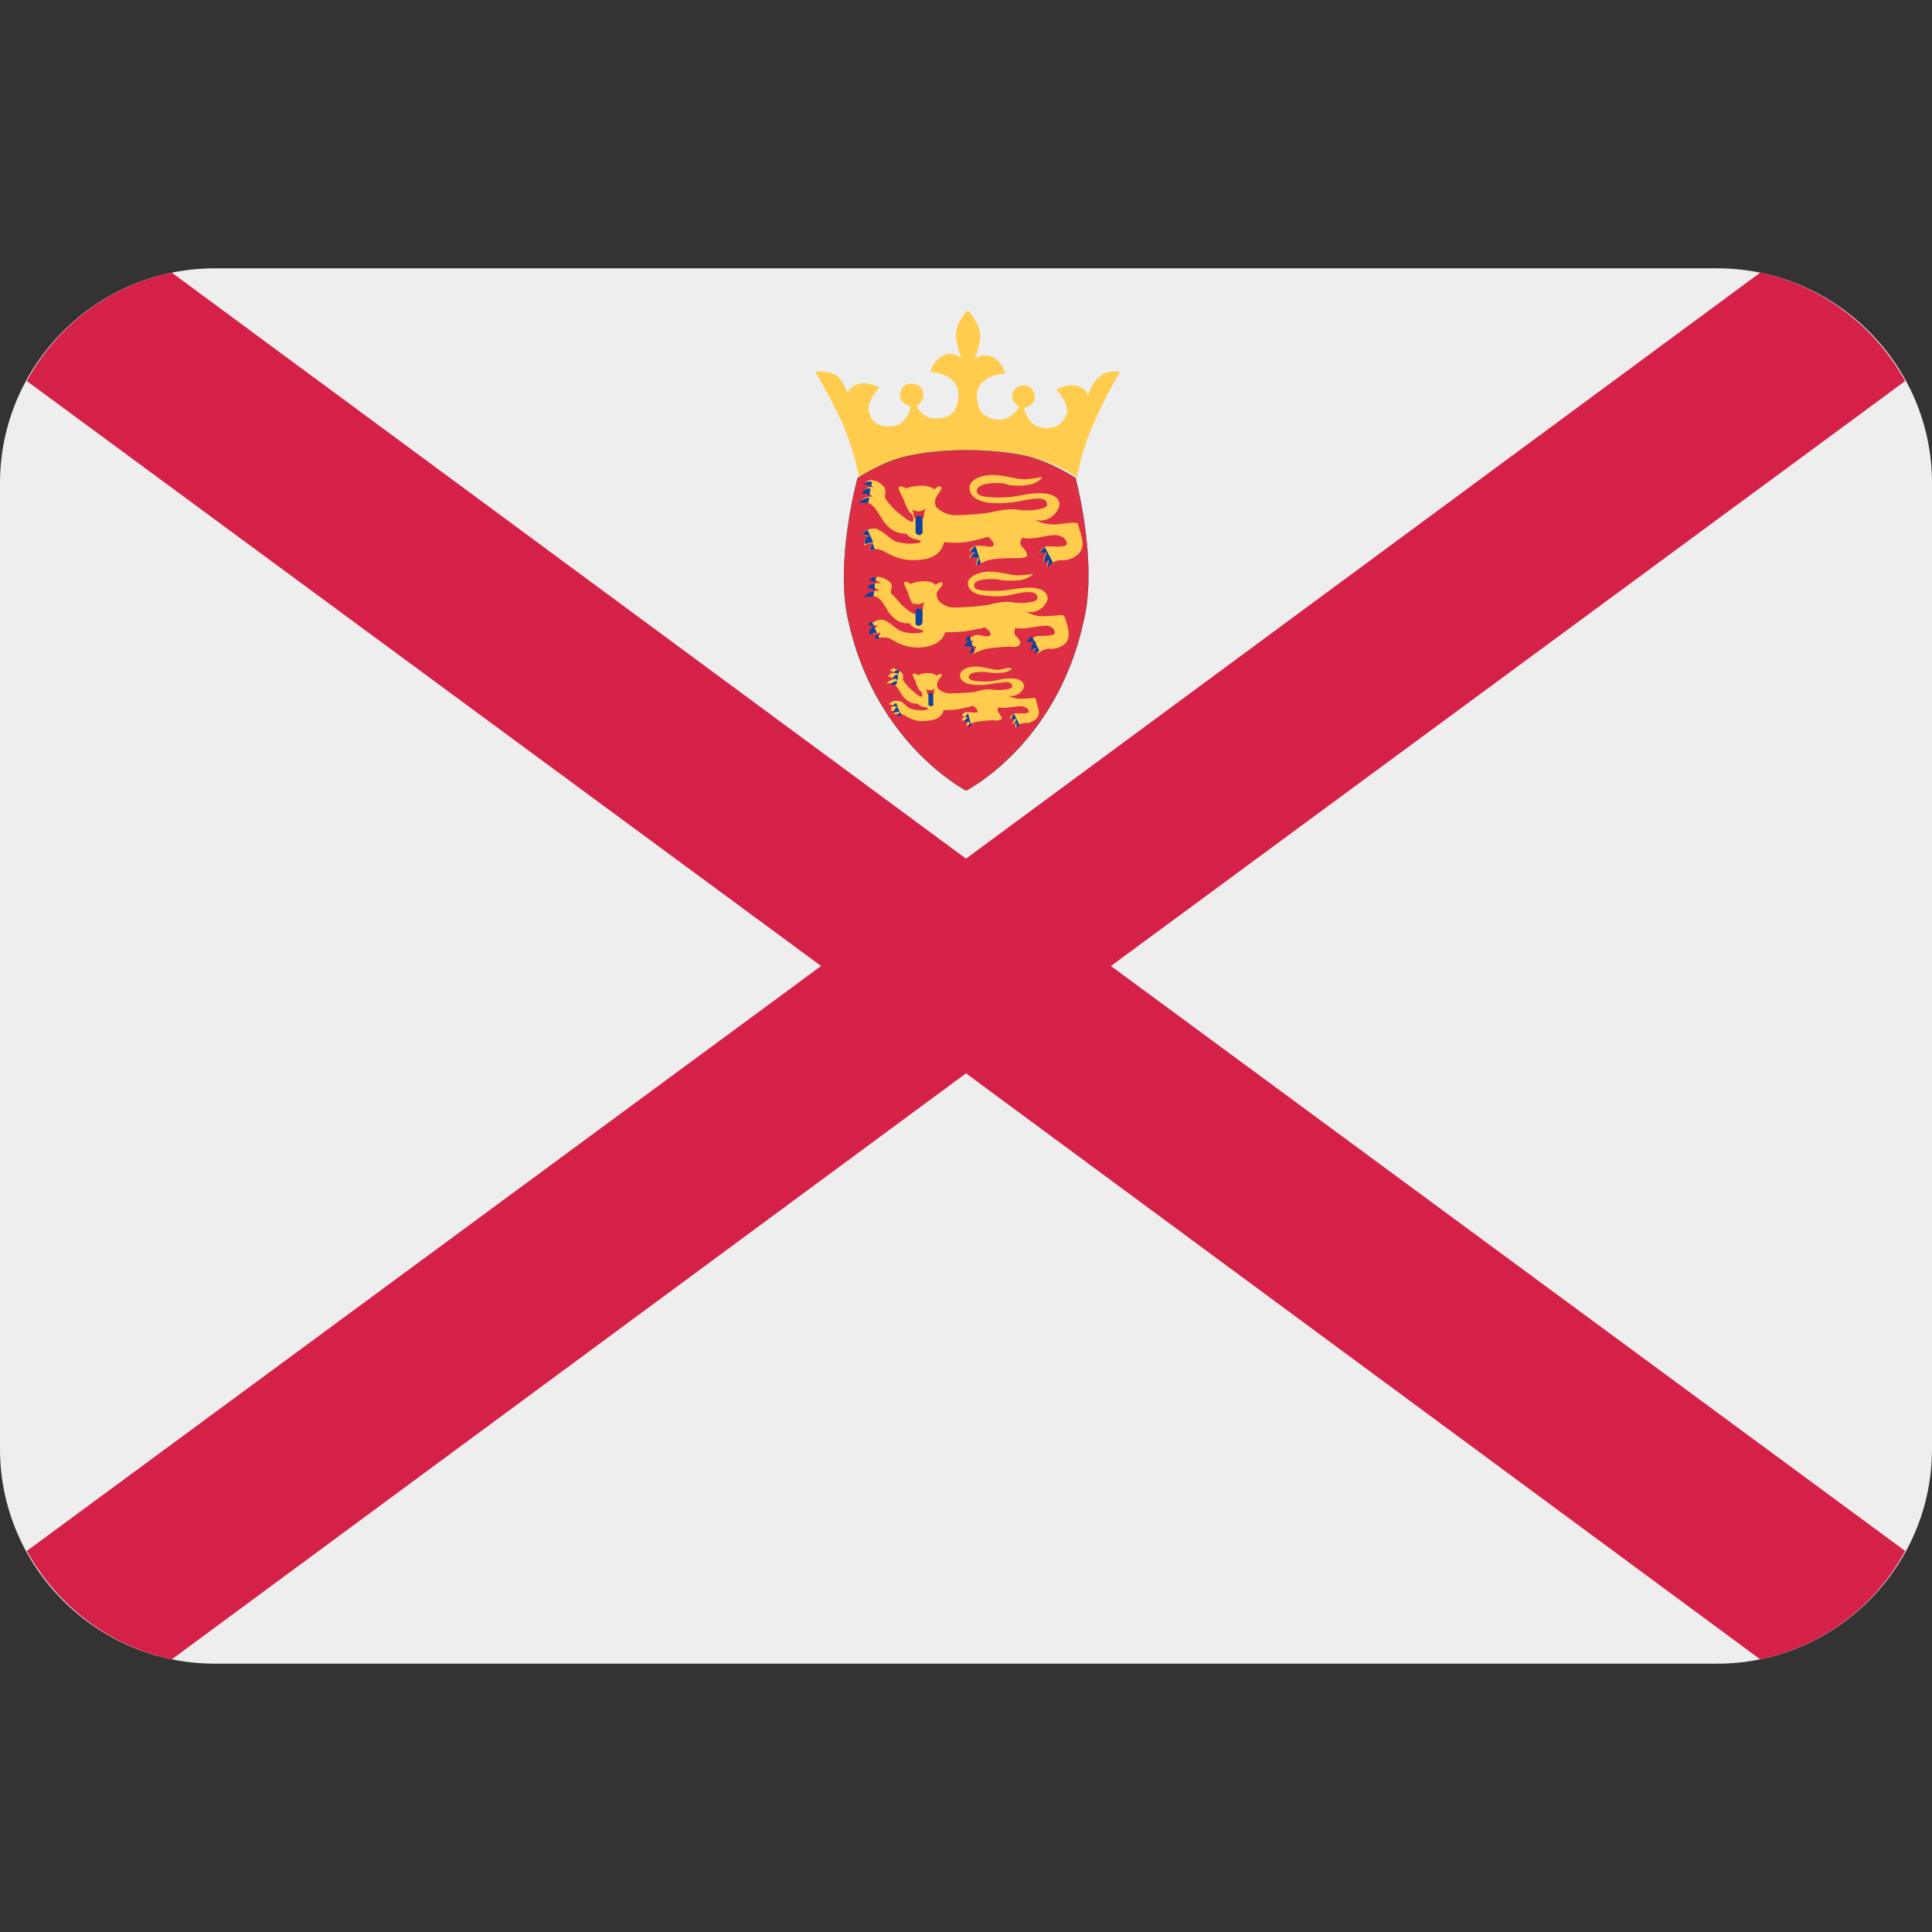<svg xmlns="http://www.w3.org/2000/svg" viewBox="0 0 45 45" enable-background="new 0 0 45 45"><rect x="0" y="0" width="45" height="45" fill="#333333" stroke="none"/><defs><clipPath id="a"><path d="M0 36h36V0H0v36z"/></clipPath></defs><g><g><g clip-path="url(#a)" transform="matrix(1.25 0 0 -1.25 0 45)"><g><path fill="#eee" d="M36 9c0-2.2-1.8-4-4-4H4C1.8 5 0 6.8 0 9v18c0 2.2 1.8 4 4 4h28c2.2 0 4-1.8 4-4V9z"/></g><g><path fill="#d52048" d="M3.2 30.92c-1.18-.25-2.15-1-2.7-2.02L15.3 18 .5 7.1c.55-1 1.52-1.77 2.7-2.02L18 16 32.8 5.08c1.18.25 2.15 1 2.7 2.02L20.7 18l14.8 10.9c-.55 1-1.52 1.77-2.7 2.02L18 20 3.2 30.92z"/></g><g><path fill="#ffcc4d" d="M20.53 29c-.17-.07-.25-.36-.25-.36s-.15.33-.6.1c0 0 .24-.23.2-.44-.07-.2-.2-.3-.46-.27-.28.04-.34.37-.34.37s.18.03.2.18c0 .1-.03.23-.2.24-.1 0-.22-.07-.22-.2 0-.12.13-.2.13-.2s-.12-.23-.35-.24c-.3 0-.43.16-.44.44 0 .4.53.42.53.42s-.04.2-.22.3c-.18.1-.35-.03-.35-.03s.13.3.1.5c-.04.18-.17.35-.22.4v.03-.02c-.06-.05-.2-.22-.22-.4-.03-.2.1-.5.1-.5s-.17.15-.35.05c-.2-.1-.23-.3-.23-.3s.52-.02.52-.43c0-.28-.14-.45-.44-.44-.23 0-.34.23-.34.23s.13.1.13.2c0 .15-.12.23-.24.22-.16 0-.2-.15-.2-.24.03-.15.2-.18.2-.18s-.05-.33-.33-.37c-.25-.03-.4.06-.45.27-.05.2.2.45.2.45-.46.22-.6-.1-.6-.1s-.1.3-.26.35c-.17.07-.34.04-.34.04s.3-.5.52-.98c.2-.48.3-.98.3-.98s.34.25.93.4c.45.1 1.02.1 1.1.1.07 0 .64 0 1.1-.1.58-.15.93-.4.93-.4s.08.5.3.98c.2.48.5.98.5.98s-.16.03-.33-.04"/></g><g><path fill="#dd2e44" d="M20.06 27.08s-.47.32-.97.43c-.48.1-1 .1-1.08.1-.07 0-.6 0-1.06-.1-.5-.1-.97-.42-.97-.42s-.42-1.52-.18-2.62c.47-2.2 2.02-3.1 2.2-3.2.2.1 1.74 1 2.2 3.2.25 1.1-.16 2.62-.16 2.62"/></g><g><path fill="none" stroke="#231f20" stroke-width=".005" stroke-miterlimit="10" d="M20.06 27.08s-.47.32-.97.43c-.48.1-1 .1-1.08.1-.07 0-.6 0-1.06-.1-.5-.1-.97-.42-.97-.42s-.42-1.52-.18-2.62c.47-2.2 2.02-3.1 2.2-3.2.2.1 1.74 1 2.2 3.2.25 1.1-.16 2.62-.16 2.62z"/></g><g><path fill="#ffcc4d" d="M19.4 27.08s-.1-.13-.4-.13c-.32 0-.18.05-.43.05-.26 0-.37-.07-.37-.15 0-.08.1-.12.43-.12.34 0 .46.08.74.08.27 0 .37-.1.37-.2 0-.13-.17-.36-.45-.3 0 0 .18-.1.4-.08.2.02.38.06.4 0 0-.04.1-.28.08-.4-.02-.2-.28-.28-.38-.27-.1.02-.24-.08-.28-.13l.02.14-.1-.04.06.17h-.13s.06.12.17.12c.1 0 .34-.03.35.05 0 .07-.08.16-.23.16-.15 0-.43-.1-.6-.05 0 0-.07-.08-.02-.15.06-.06.13-.14.1-.2-.04-.03-.14-.03-.23-.03-.1 0-.4 0-.52-.05-.1-.04-.2-.1-.2-.1l.04.15s-.1.03-.16 0c0 0 .02.08.1.1l-.1.03s.05.12.2.1c.14 0 .2-.04.25 0 .04.06-.1.17-.1.17s-.13-.05-.4-.1c-.25-.03-.42 0-.42 0s-.03-.3-.44-.33c-.42-.05-.63.15-.73.18-.1.04-.23 0-.23 0l.07.14-.16-.05s0 .15.1.16l-.14.05s.1.12.25.1c.15-.04.23-.16.36-.23.22-.1.74-.03.35.04-.07.02-.14.1-.14.1s-.24-.04-.43.25c-.13.2-.2.37-.43.33 0 0 .1.14.24.1 0 0-.07.1-.18.08 0 0 .05.14.2.1 0 0-.08.07-.16.07 0 0 .05.13.26.02.2-.13.08-.23.12-.3.03-.05.08-.12.22-.25.24-.2.35-.26.28-.05-.08.05-.13.2-.15.25-.02.07-.13.23-.1.26.04.05.13-.02.13-.02s.13.05.3.05c.17 0 .23-.07.23-.07s.1.1.13.04c.02-.04-.07-.12-.1-.2-.04-.07 0-.16 0-.16s.12-.15.35-.16c.23 0 .58.03.7.06.13.03.35.07.5.04.13-.03.54 0 .52.1 0 .1-.1.13-.3.1-.2-.03-.4-.1-.76-.07-.37.04-.4.23-.38.32.03.13.24.2.43.2.2 0 .43-.08.58-.08.14 0 .33.04.33.04"/></g><g><path fill="#dd2e44" d="M17 26.5s.07-.03.12-.03c.04 0 .13.05.13.05s-.03-.05-.03-.1c0-.04 0-.1-.1-.1s-.1.08-.1.12c0 .03-.03.07-.03.07"/></g><g><path fill="#11429a" d="M17.2 26.1c0-.04-.04-.07-.07-.07-.04 0-.07.03-.07.06v.24c0 .03.03.06.06.06.04 0 .07-.03.07-.06v-.25z"/></g><g><path fill="#11429a" d="M16.16 26.12c-.06-.03-.1-.07-.1-.07l.15-.04c-.1 0-.1-.15-.1-.15l.16.04-.1.22z"/></g><g><path fill="#11429a" d="M19.47 25.8c-.06-.03-.1-.1-.1-.1h.13l-.06-.18.1.04-.02-.14c.02.03.06.06.1.1l-.15.28z"/></g><g><path fill="#11429a" d="M18.28 25.5l-.1.32c-.07-.03-.1-.1-.1-.1l.1-.02c-.08-.02-.1-.1-.1-.1.05.03.16 0 .16 0l-.05-.15s.03.02.08.05"/></g><g><path fill="#11429a" d="M16.1 26.97c.05 0 .1-.02.13-.05l.02.1c-.12.03-.15-.05-.15-.05"/></g><g><path fill="#11429a" d="M16.26 25.88l-.06-.12s.05 0 .1 0l-.04.12z"/></g><g><path fill="#11429a" d="M16.2 26.76l.02.14c-.12.02-.16-.1-.16-.1.06 0 .1 0 .14-.04"/></g><g><path fill="#11429a" d="M16 26.63c.08 0 .13 0 .18 0l.02.1c-.1 0-.2-.1-.2-.1"/></g><g><path fill="#ffcc4d" d="M19.22 25.28s-.08-.1-.37-.1c-.3 0-.16.03-.4.03-.2 0-.3-.05-.3-.12 0-.07.07-.1.37-.1s.42.06.66.06c.25 0 .34-.1.34-.2s-.16-.3-.4-.25c0 0 .17-.1.36-.08.18 0 .34.04.35 0 .02-.04.1-.26.08-.37 0-.18-.24-.25-.33-.24-.1.02-.22-.06-.25-.1l.02.12-.1-.04.06.16h-.12s.06.1.16.1.3 0 .3.05c.02.06-.05.15-.18.14-.14 0-.4-.08-.55-.04 0 0-.04-.08 0-.14.05-.05.12-.12.08-.17-.03-.05-.12-.05-.2-.04-.08 0-.36-.02-.46-.05-.1-.03-.2-.08-.2-.08l.05.13s-.1.03-.14 0c0 0 .02.08.1.1l-.1.02s.04.1.17.1c.13-.02.2-.05.23 0 .04.05-.1.14-.1.14s-.1-.03-.34-.07c-.24-.03-.4-.02-.4-.02s-.03-.23-.4-.28c-.37-.04-.56.14-.65.17-.1.03-.2 0-.2 0l.05.1-.14-.02s0 .14.1.14l-.14.04s.1.1.22.08c.13-.03.2-.14.32-.2.2-.1.66-.03.3.04-.07.02-.13.1-.13.1s-.2-.05-.38.2c-.12.2-.17.34-.4.3 0 0 .1.13.23.1 0 0-.07.07-.17.06 0 0 .06.12.2.08 0 0-.08.07-.15.06 0 0 .04.12.23.02.2-.1.08-.2.1-.26.04-.04.1-.1.2-.22.22-.2.32-.23.26-.04-.07.04-.1.16-.13.22 0 .06-.1.2-.08.24.03.03.12-.03.12-.03s.1.05.26.05c.15 0 .2-.07.2-.07s.12.08.13.04c.02-.04-.05-.1-.1-.17-.02-.07.02-.15.02-.15s.1-.14.3-.14c.22 0 .53.03.64.05.1.03.3.07.43.05.13-.03.5-.02.48.08 0 .1-.1.12-.27.1-.2-.03-.34-.1-.68-.06-.33.02-.36.2-.34.27.04.1.22.18.4.18.18 0 .4-.07.52-.07.13 0 .3.03.3.03"/></g><g><path fill="#dd2e44" d="M17 24.77s.07-.03.1-.03c.05 0 .13.04.13.04s-.03-.04-.03-.08 0-.1-.07-.1c-.1 0-.1.08-.1.1 0 .03-.03.07-.03.07"/></g><g><path fill="#11429a" d="M17.18 24.4c0-.04-.03-.06-.06-.06-.04 0-.06.02-.06.05v.22c0 .03.02.05.05.05h.02c.03 0 .06-.02.06-.05v-.23z"/></g><g><path fill="#11429a" d="M16.25 24.42c-.05-.02-.08-.06-.08-.06l.12-.04c-.1 0-.1-.14-.1-.14l.15.03-.1.22z"/></g><g><path fill="#11429a" d="M19.23 24.14c-.06-.03-.1-.1-.1-.1h.12l-.05-.16.1.04-.03-.12c0 .02.05.05.1.07l-.14.27z"/></g><g><path fill="#11429a" d="M18.16 23.86l-.1.3c-.06-.04-.07-.1-.07-.1h.07c-.07-.03-.1-.12-.1-.12.06.04.15 0 .15 0l-.05-.12s.04.02.1.04"/></g><g><path fill="#11429a" d="M16.2 25.18c.04 0 .1-.02.1-.04l.03.1c-.1.02-.13-.06-.13-.06"/></g><g><path fill="#11429a" d="M16.35 24.2l-.06-.1s.03 0 .1 0l-.05.1z"/></g><g><path fill="#11429a" d="M16.3 25v.12c-.1.02-.14-.08-.14-.08.06 0 .1-.02.13-.04"/></g><g><path fill="#11429a" d="M16.1 24.88c.08 0 .13 0 .17 0l.02.1c-.1 0-.2-.1-.2-.1"/></g><g><path fill="#ffcc4d" d="M18.86 23.54s-.06-.08-.27-.08c-.22 0-.13.02-.3.02-.17 0-.24-.04-.24-.1 0-.04.06-.08.3-.08.2 0 .3.06.48.06s.25-.07.25-.15c0-.07-.13-.22-.3-.17 0 0 .12-.07.25-.06.14 0 .26.03.27 0 0-.03.06-.2.06-.27-.02-.14-.2-.2-.26-.18-.07 0-.16-.06-.18-.1v.1l-.06-.02.05.1h-.1s.05.1.12.1c.07 0 .23-.02.24.03 0 .05-.06.1-.16.1s-.3-.05-.4-.02c0 0-.05-.05 0-.1.02-.04.08-.1.05-.12-.04-.03-.1-.03-.16-.02-.06 0-.27-.02-.35-.04-.08-.03-.15-.07-.15-.07l.04.1s-.08.02-.12 0c0 0 0 .06.07.07l-.06.02s0 .08.1.07c.1 0 .15-.02.18 0 .03.05-.08.12-.08.12s-.08-.03-.25-.06c-.17-.03-.3-.02-.3-.02s0-.18-.3-.2c-.26-.04-.4.1-.47.12-.06.02-.16 0-.16 0l.05.08-.1-.02s0 .1.06.1l-.1.03s.07.08.17.06c.1 0 .14-.1.23-.14.15-.07.5-.02.24.03-.06 0-.1.06-.1.06s-.17-.03-.3.17c-.08.13-.12.24-.28.2 0 0 .07.1.15.07 0 0-.05.06-.12.06 0 0 .03.1.14.06 0 0-.06.05-.1.05 0 0 .02.1.16 0 .14-.07.05-.14.08-.18.03-.04.07-.1.16-.18.16-.14.23-.17.18-.03-.05.02-.08.1-.1.16 0 .04-.08.14-.06.17.02.03.1-.02.1-.02s.07.04.18.04c.12 0 .16-.05.16-.05s.08.05.1.02c0-.03-.05-.08-.08-.13-.02-.06 0-.12 0-.12s.08-.1.24-.1c.16 0 .4.02.47.03.08.03.23.06.32.04.1-.02.37 0 .36.06 0 .07-.08.1-.2.07-.14 0-.26-.06-.5-.04-.26.02-.28.14-.27.2.03.1.16.14.3.14.12 0 .3-.06.38-.06.1 0 .22.04.22.04"/></g><g><path fill="#dd2e44" d="M17.25 23.16s.06-.03.1-.02c.02 0 .07.03.07.03s-.02-.04-.02-.07c0-.03 0-.06-.05-.06-.08 0-.07.05-.08.07 0 .03-.02.06-.02.06"/></g><g><path fill="#11429a" d="M17.4 22.88c0-.02-.03-.04-.05-.04-.03 0-.05.02-.05.04v.17c0 .02.02.04.04.04.03 0 .05-.03.05-.05v-.17z"/></g><g><path fill="#11429a" d="M16.7 22.9c-.04-.02-.07-.05-.07-.05l.1-.03c-.07 0-.07-.1-.07-.1l.1.02-.06.16z"/></g><g><path fill="#11429a" d="M18.9 22.7c-.04-.03-.06-.1-.06-.1h.1l-.05-.1.05.03v-.1c0 .02.03.04.06.06l-.1.2z"/></g><g><path fill="#11429a" d="M18.1 22.48l-.06.22c-.04-.02-.05-.06-.05-.06l.05-.02c-.06 0-.07-.08-.07-.08.04.03.1 0 .1 0l-.03-.1s.03.03.06.04"/></g><g><path fill="#11429a" d="M16.66 23.46c.03 0 .06 0 .08-.02l.02.07c-.08.02-.1-.04-.1-.04"/></g><g><path fill="#11429a" d="M16.77 22.74l-.05-.08s.04 0 .08 0l-.03.08z"/></g><g><path fill="#11429a" d="M16.73 23.33v.1c-.07 0-.1-.07-.1-.07.04 0 .07-.02.1-.03"/></g><g><path fill="#11429a" d="M16.6 23.24c.04 0 .08 0 .1 0l.02.07c-.07 0-.13-.06-.13-.06"/></g></g></g></g></svg>